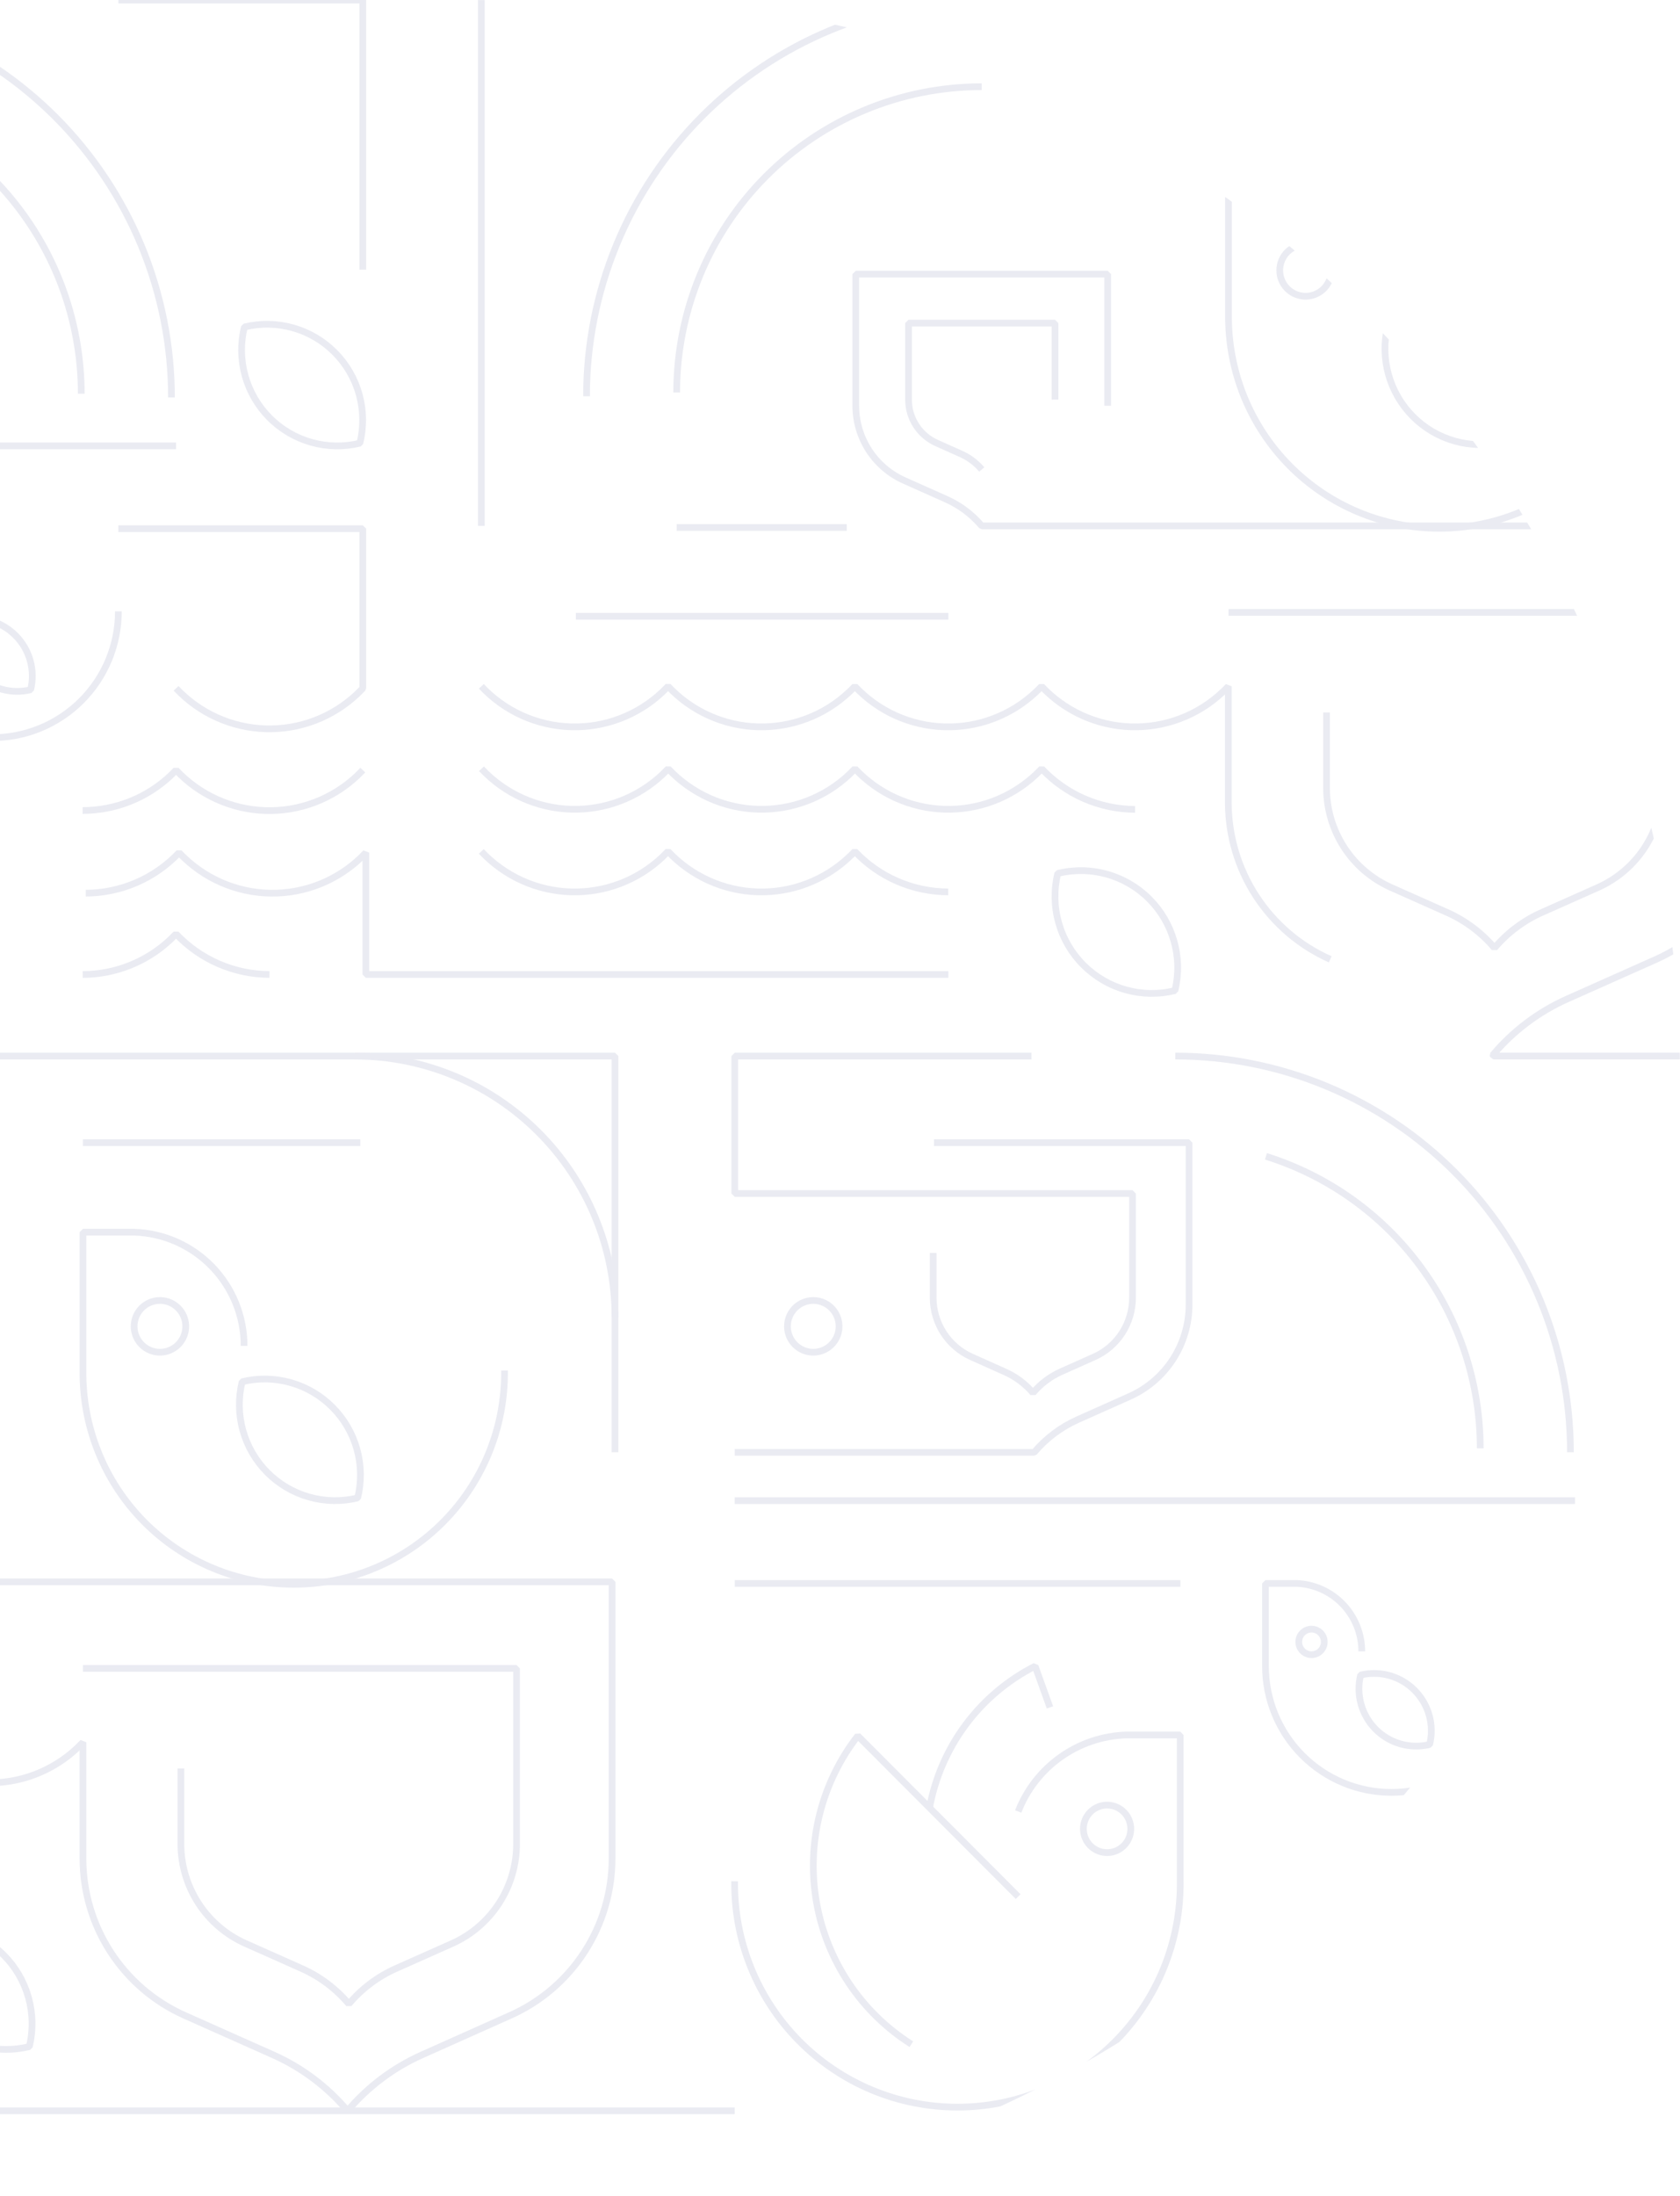 <svg width="375" height="490" viewBox="0 0 375 490" fill="none" xmlns="http://www.w3.org/2000/svg">
<g opacity="0.1">
<g clip-path="url(#clip0_1024_5024)">
<path d="M29.94 295.976C29.939 297.119 30.276 298.236 30.909 299.186C31.541 300.137 32.441 300.878 33.493 301.316C34.546 301.754 35.705 301.868 36.823 301.646C37.941 301.423 38.968 300.873 39.774 300.065C40.58 299.257 41.129 298.228 41.351 297.107C41.573 295.987 41.458 294.825 41.021 293.77C40.584 292.714 39.845 291.813 38.897 291.179C37.949 290.545 36.834 290.207 35.694 290.208C34.168 290.208 32.705 290.816 31.626 291.897C30.547 292.979 29.94 294.446 29.94 295.976V295.976Z" stroke="#28357C" stroke-width="1.5" stroke-linejoin="bevel"/>
<path d="M175.77 295.976C175.769 297.118 176.106 298.235 176.738 299.186C177.37 300.136 178.27 300.877 179.322 301.315C180.375 301.753 181.533 301.868 182.651 301.646C183.768 301.424 184.795 300.875 185.602 300.068C186.408 299.26 186.957 298.231 187.18 297.111C187.403 295.991 187.289 294.829 186.853 293.774C186.417 292.719 185.679 291.816 184.732 291.182C183.784 290.547 182.67 290.208 181.531 290.208C180.004 290.208 178.54 290.816 177.46 291.897C176.38 292.979 175.772 294.446 175.77 295.976V295.976Z" stroke="#28357C" stroke-width="1.5" stroke-linejoin="bevel"/>
<path d="M40.378 394.647V411.472C40.379 416.171 41.738 420.769 44.291 424.711C46.844 428.652 50.481 431.767 54.763 433.68L67.325 439.274C71.39 441.079 74.994 443.785 77.866 447.187C80.738 443.785 84.342 441.079 88.407 439.274L100.969 433.68C105.242 431.76 108.868 428.641 111.412 424.701C113.956 420.76 115.308 416.166 115.305 411.472V372.314H18.515" stroke="#28357C" stroke-width="1.5" stroke-linejoin="bevel"/>
<path d="M-13.873 451.016C-11.245 453.644 -7.985 455.549 -4.409 456.546C-0.832 457.544 2.941 457.6 6.545 456.71C7.422 453.093 7.354 449.312 6.349 445.729C5.343 442.146 3.434 438.884 0.805 436.256C-1.824 433.628 -5.084 431.724 -8.66 430.726C-12.237 429.729 -16.01 429.672 -19.615 430.561C-20.493 434.178 -20.427 437.96 -19.421 441.544C-18.415 445.127 -16.504 448.389 -13.873 451.016V451.016Z" stroke="#28357C" stroke-width="1.5" stroke-linejoin="bevel"/>
<path d="M304.243 451.018C301.614 453.647 298.353 455.551 294.775 456.549C291.198 457.546 287.424 457.602 283.818 456.711C282.941 453.094 283.009 449.312 284.015 445.729C285.02 442.145 286.93 438.882 289.56 436.254C292.189 433.626 295.45 431.722 299.028 430.725C302.606 429.728 306.379 429.672 309.985 430.562C310.863 434.179 310.796 437.962 309.791 441.545C308.785 445.128 306.874 448.391 304.243 451.018V451.018Z" stroke="#28357C" stroke-width="1.5" stroke-linejoin="bevel"/>
<path d="M74.218 314.035C76.812 316.638 78.692 319.869 79.676 323.415C80.66 326.96 80.715 330.7 79.836 334.272C76.269 335.14 72.539 335.072 69.006 334.075C65.472 333.078 62.255 331.185 59.664 328.58C57.072 325.974 55.194 322.743 54.211 319.198C53.227 315.653 53.171 311.914 54.048 308.341C57.614 307.472 61.344 307.539 64.877 308.536C68.411 309.534 71.628 311.427 74.218 314.035V314.035Z" stroke="#28357C" stroke-width="1.5" stroke-linejoin="bevel"/>
<path d="M387.034 314.034C389.627 316.638 391.506 319.869 392.49 323.414C393.474 326.959 393.53 330.699 392.651 334.272C389.084 335.14 385.355 335.072 381.821 334.075C378.288 333.078 375.071 331.185 372.479 328.579C369.888 325.973 368.01 322.742 367.026 319.197C366.043 315.652 365.987 311.913 366.863 308.34C370.43 307.472 374.16 307.539 377.693 308.537C381.226 309.534 384.443 311.427 387.034 314.034V314.034Z" stroke="#28357C" stroke-width="1.5" stroke-linejoin="bevel"/>
<path d="M393.271 407.227C392.868 407.649 392.447 408.059 392.031 408.47C389.298 411.056 386.082 413.076 382.568 414.413C379.054 415.751 375.311 416.38 371.554 416.264C367.797 416.149 364.1 415.291 360.674 413.74C357.249 412.189 354.162 409.976 351.592 407.227C351.182 407.649 350.767 408.059 350.352 408.47C345.044 413.469 338.041 416.262 330.758 416.283" stroke="#28357C" stroke-width="1.5" stroke-linejoin="bevel"/>
<path d="M252.406 408.12C252.406 409.169 252.096 410.194 251.515 411.066C250.934 411.938 250.108 412.617 249.141 413.019C248.175 413.42 247.111 413.525 246.085 413.32C245.059 413.116 244.117 412.611 243.377 411.869C242.638 411.128 242.134 410.183 241.93 409.155C241.726 408.126 241.83 407.06 242.231 406.091C242.631 405.122 243.309 404.294 244.179 403.712C245.049 403.129 246.071 402.818 247.117 402.818C248.52 402.818 249.865 403.377 250.857 404.371C251.849 405.366 252.406 406.714 252.406 408.12Z" stroke="#28357C" stroke-width="1.5" stroke-linejoin="bevel"/>
<path d="M234.363 381.015L231.052 371.816C224.964 374.909 219.67 379.37 215.583 384.85C211.497 390.33 208.727 396.681 207.49 403.41" stroke="#28357C" stroke-width="1.5" stroke-linejoin="bevel"/>
<path d="M350.545 324.075C350.545 312.465 348.263 300.968 343.831 290.241C339.398 279.514 332.901 269.767 324.711 261.558C316.52 253.348 306.797 246.836 296.096 242.393C285.395 237.95 273.925 235.664 262.343 235.665" stroke="#28357C" stroke-width="1.5" stroke-linejoin="bevel"/>
<path d="M79.166 235.665C94.578 235.665 109.359 241.802 120.257 252.727C131.155 263.651 137.277 278.468 137.277 293.917" stroke="#28357C" stroke-width="1.5" stroke-linejoin="bevel"/>
<path d="M372.404 452.827C368.5 452.813 364.64 452.005 361.057 450.452C357.473 448.898 354.242 446.632 351.558 443.79C351.149 444.212 350.733 444.622 350.318 445.033C345.012 450.035 338.008 452.828 330.724 452.846" stroke="#28357C" stroke-width="1.5" stroke-linejoin="bevel"/>
<path d="M163.997 334.878H351.562" stroke="#28357C" stroke-width="1.5" stroke-linejoin="bevel"/>
<path d="M315.765 377.202C317.314 378.759 318.436 380.69 319.024 382.809C319.612 384.928 319.644 387.163 319.119 389.298C316.987 389.816 314.757 389.775 312.646 389.179C310.534 388.583 308.611 387.452 307.062 385.894C305.513 384.336 304.39 382.405 303.802 380.286C303.214 378.167 303.181 375.932 303.705 373.796C305.837 373.277 308.068 373.318 310.18 373.914C312.293 374.511 314.216 375.643 315.765 377.202V377.202Z" stroke="#28357C" stroke-width="1.5" stroke-linejoin="bevel"/>
<path d="M289.904 366.404C289.904 366.968 290.071 367.52 290.383 367.989C290.696 368.458 291.14 368.824 291.661 369.04C292.181 369.256 292.753 369.312 293.305 369.202C293.857 369.092 294.364 368.821 294.762 368.422C295.16 368.023 295.431 367.514 295.541 366.961C295.651 366.407 295.594 365.834 295.379 365.312C295.164 364.791 294.799 364.346 294.331 364.032C293.863 363.719 293.313 363.551 292.75 363.551C291.995 363.551 291.271 363.852 290.737 364.387C290.203 364.922 289.904 365.648 289.904 366.404Z" stroke="#28357C" stroke-width="1.5" stroke-linejoin="bevel"/>
<path d="M208.477 254.994H265.416V291.112C265.42 295.451 264.169 299.699 261.814 303.339C259.459 306.98 256.101 309.858 252.147 311.624L240.552 316.801C236.812 318.473 233.495 320.967 230.848 324.098H164.007" stroke="#28357C" stroke-width="1.5" stroke-linejoin="bevel"/>
<path d="M74.747 78.668C77.334 81.276 79.206 84.509 80.183 88.053C81.161 91.598 81.211 95.336 80.328 98.906C76.761 99.774 73.031 99.707 69.498 98.709C65.965 97.712 62.747 95.82 60.156 93.213C57.565 90.607 55.688 87.376 54.705 83.831C53.722 80.286 53.667 76.547 54.546 72.974C58.117 72.098 61.853 72.162 65.393 73.159C68.932 74.157 72.154 76.054 74.747 78.668V78.668Z" stroke="#28357C" stroke-width="1.5" stroke-linejoin="bevel"/>
<path d="M80.988 171.854C80.579 172.276 80.164 172.686 79.748 173.097C77.013 175.681 73.796 177.699 70.282 179.035C66.767 180.371 63.025 180.999 59.268 180.884C55.511 180.768 51.814 179.911 48.388 178.362C44.962 176.812 41.874 174.601 39.302 171.854C38.899 172.276 38.484 172.686 38.062 173.097C32.744 178.09 25.73 180.87 18.444 180.872" stroke="#28357C" stroke-width="1.5" stroke-linejoin="bevel"/>
<path d="M38.273 88.703C38.274 77.092 35.994 65.595 31.562 54.868C27.13 44.14 20.633 34.393 12.444 26.183C4.254 17.973 -5.469 11.46 -16.17 7.017C-26.871 2.573 -38.34 0.286 -49.923 0.286" stroke="#28357C" stroke-width="1.5" stroke-linejoin="bevel"/>
<path d="M60.147 217.456C56.241 217.442 52.379 216.633 48.795 215.079C45.211 213.524 41.978 211.257 39.294 208.413C38.891 208.836 38.469 209.246 38.054 209.656C32.747 214.655 25.743 217.448 18.46 217.469" stroke="#28357C" stroke-width="1.5" stroke-linejoin="bevel"/>
<path d="M3.483 141.828C5.034 143.384 6.158 145.315 6.745 147.434C7.333 149.553 7.365 151.788 6.838 153.923C4.706 154.441 2.477 154.399 0.366 153.802C-1.745 153.205 -3.667 152.074 -5.215 150.516C-6.763 148.959 -7.885 147.028 -8.473 144.909C-9.06 142.791 -9.094 140.557 -8.57 138.422C-6.439 137.902 -4.209 137.943 -2.098 138.54C0.014 139.136 1.936 140.269 3.483 141.828V141.828Z" stroke="#28357C" stroke-width="1.5" stroke-linejoin="bevel"/>
<path d="M18.499 254.994H80.436" stroke="#28357C" stroke-width="1.5" stroke-linejoin="bevel"/>
<path d="M285.657 60.331C285.657 61.474 285.995 62.59 286.628 63.54C287.262 64.49 288.162 65.23 289.215 65.667C290.267 66.104 291.426 66.218 292.544 65.994C293.661 65.771 294.687 65.22 295.493 64.412C296.298 63.604 296.846 62.575 297.068 61.454C297.289 60.334 297.174 59.172 296.737 58.117C296.301 57.062 295.561 56.161 294.613 55.527C293.665 54.894 292.551 54.556 291.411 54.557C290.655 54.557 289.906 54.706 289.208 54.997C288.509 55.287 287.875 55.712 287.34 56.249C286.806 56.785 286.382 57.422 286.093 58.122C285.805 58.823 285.656 59.573 285.657 60.331Z" stroke="#28357C" stroke-width="1.5" stroke-linejoin="bevel"/>
<path d="M235.492 89.174V72.1H202.797V89.18C202.797 91.23 203.389 93.235 204.503 94.954C205.617 96.673 207.204 98.031 209.072 98.864L214.553 101.313C216.323 102.104 217.891 103.285 219.141 104.769" stroke="#28357C" stroke-width="1.5" stroke-linejoin="bevel"/>
<path d="M296.102 159.001V175.832C296.102 180.532 297.461 185.13 300.014 189.072C302.567 193.013 306.205 196.128 310.487 198.041L323.049 203.635C327.111 205.444 330.714 208.149 333.59 211.547C336.465 208.149 340.068 205.444 344.131 203.635L356.693 198.041C360.975 196.128 364.613 193.013 367.166 189.072C369.719 185.13 371.078 180.532 371.078 175.832V136.674H274.226" stroke="#28357C" stroke-width="1.5" stroke-linejoin="bevel"/>
<path d="M241.843 215.362C244.471 217.991 247.731 219.895 251.308 220.893C254.884 221.89 258.657 221.946 262.261 221.056C263.139 217.44 263.071 213.658 262.066 210.076C261.061 206.493 259.151 203.231 256.522 200.603C253.893 197.976 250.633 196.072 247.056 195.075C243.479 194.079 239.706 194.023 236.101 194.913C235.223 198.529 235.29 202.311 236.296 205.893C237.302 209.475 239.212 212.737 241.843 215.362V215.362Z" stroke="#28357C" stroke-width="1.5" stroke-linejoin="bevel"/>
<path d="M329.925 78.385C332.519 80.989 334.399 84.219 335.383 87.765C336.367 91.31 336.422 95.05 335.543 98.623C331.979 99.49 328.252 99.423 324.721 98.428C321.19 97.433 317.975 95.543 315.384 92.941C312.793 90.339 310.914 87.112 309.928 83.57C308.942 80.029 308.882 76.293 309.755 72.722C313.319 71.847 317.048 71.909 320.581 72.901C324.114 73.892 327.333 75.781 329.925 78.385Z" stroke="#28357C" stroke-width="1.5" stroke-linejoin="bevel"/>
<path d="M253.369 180.619C249.463 180.601 245.601 179.788 242.018 178.229C238.434 176.671 235.204 174.398 232.523 171.551C232.12 171.973 231.698 172.383 231.283 172.794C228.549 175.38 225.333 177.399 221.819 178.737C218.305 180.075 214.563 180.704 210.806 180.588C207.049 180.473 203.351 179.615 199.926 178.064C196.5 176.513 193.414 174.3 190.843 171.551C190.434 171.973 190.018 172.383 189.603 172.794C186.868 175.379 183.652 177.398 180.137 178.736C176.623 180.073 172.88 180.702 169.123 180.586C165.365 180.471 161.668 179.613 158.242 178.063C154.816 176.512 151.728 174.299 149.157 171.551C148.744 171.965 148.33 172.379 147.917 172.794C145.182 175.379 141.966 177.398 138.451 178.736C134.937 180.073 131.194 180.702 127.437 180.586C123.679 180.471 119.982 179.613 116.556 178.063C113.13 176.512 110.042 174.299 107.471 171.551" stroke="#28357C" stroke-width="1.5" stroke-linejoin="bevel"/>
<path d="M189.004 117.707H151.051" stroke="#28357C" stroke-width="1.5" stroke-linejoin="bevel"/>
<path d="M211.684 137.523H128.541" stroke="#28357C" stroke-width="1.5" stroke-linejoin="bevel"/>
<path d="M334.881 0C350.293 0 365.074 6.137 375.972 17.062C386.87 27.986 392.992 42.803 392.992 58.252" stroke="#28357C" stroke-width="1.5" stroke-linejoin="bevel"/>
<path d="M274.225 19.35H336.162" stroke="#28357C" stroke-width="1.5" stroke-linejoin="bevel"/>
<path d="M54.484 300.343C54.485 293.755 51.931 287.426 47.361 282.691C42.792 277.957 36.566 275.188 29.998 274.971H18.521V305.843C18.45 312.082 19.614 318.273 21.946 324.058C24.278 329.842 27.733 335.106 32.108 339.543C36.484 343.98 41.694 347.502 47.438 349.906C53.181 352.311 59.344 353.549 65.568 353.549C71.792 353.549 77.954 352.311 83.697 349.906C89.441 347.502 94.651 343.98 99.027 339.543C103.403 335.106 106.857 329.842 109.189 324.058C111.521 318.273 112.686 312.082 112.614 305.843" stroke="#28357C" stroke-width="1.5" stroke-linejoin="bevel"/>
<path d="M137.277 324.075V235.665H-8.472" stroke="#28357C" stroke-width="1.5" stroke-linejoin="bevel"/>
<path d="M-8.473 326.188V296.813H-64.7V326.188C-64.7 329.715 -63.681 333.166 -61.765 336.123C-59.849 339.081 -57.118 341.418 -53.904 342.852L-44.48 347.066C-41.436 348.423 -38.737 350.452 -36.586 353.002H136.625V414.717C136.625 422.124 134.484 429.373 130.459 435.586C126.435 441.799 120.7 446.709 113.95 449.723L94.164 458.567C87.772 461.42 82.104 465.682 77.584 471.036C73.063 465.682 67.396 461.42 61.004 458.567L41.162 449.723C34.417 446.704 28.69 441.791 24.671 435.579C20.653 429.367 18.515 422.121 18.518 414.717V388.804C18.108 389.227 17.693 389.637 17.277 390.047C14.542 392.631 11.325 394.649 7.811 395.985C4.297 397.321 0.554 397.95 -3.203 397.834C-6.96 397.719 -10.657 396.862 -14.083 395.312C-17.509 393.763 -20.596 391.551 -23.169 388.804C-23.572 389.227 -23.993 389.637 -24.409 390.047C-27.143 392.631 -30.36 394.649 -33.873 395.985C-37.387 397.321 -41.129 397.949 -44.886 397.834C-48.642 397.718 -52.339 396.861 -55.764 395.312C-59.19 393.762 -62.277 391.551 -64.848 388.804C-65.258 389.227 -65.673 389.637 -66.088 390.047C-68.824 392.631 -72.041 394.649 -75.555 395.985C-79.069 397.321 -82.812 397.95 -86.569 397.834C-90.326 397.719 -94.023 396.862 -97.449 395.312C-100.875 393.763 -103.962 391.551 -106.534 388.804C-106.937 389.227 -107.359 389.637 -107.775 390.047C-113.256 395.23 -120.559 398.033 -128.093 397.844C-135.626 397.656 -142.78 394.491 -147.997 389.04C-148.382 389.444 -148.785 389.836 -149.194 390.215C-151.929 392.799 -155.145 394.816 -158.659 396.153C-162.173 397.489 -165.915 398.117 -169.671 398.002C-173.427 397.886 -177.124 397.029 -180.55 395.48C-183.975 393.93 -187.062 391.719 -189.634 388.972" stroke="#28357C" stroke-width="1.5" stroke-linejoin="bevel"/>
<path d="M227.277 404.245C229.183 399.353 232.479 395.128 236.756 392.093C241.033 389.058 246.104 387.347 251.341 387.171H263.444V419.809C263.518 426.403 262.286 432.945 259.819 439.058C257.353 445.171 253.701 450.733 249.076 455.421C244.451 460.11 238.944 463.832 232.874 466.372C226.803 468.913 220.291 470.221 213.713 470.221C207.135 470.221 200.622 468.913 194.552 466.372C188.482 463.832 182.975 460.11 178.35 455.421C173.724 450.733 170.073 445.171 167.607 439.058C165.14 432.945 163.908 426.403 163.982 419.809" stroke="#28357C" stroke-width="1.5" stroke-linejoin="bevel"/>
<path d="M227.271 423.241L191.476 387.365C187.441 392.554 184.534 398.532 182.943 404.915C181.352 411.299 181.112 417.945 182.238 424.427C183.364 430.909 185.832 437.082 189.482 442.551C193.131 448.019 197.883 452.661 203.431 456.177" stroke="#28357C" stroke-width="1.5" stroke-linejoin="bevel"/>
<path d="M330.41 323.212C330.408 308.656 325.766 294.482 317.16 282.758C308.554 271.034 296.436 262.374 282.573 258.042" stroke="#28357C" stroke-width="1.5" stroke-linejoin="bevel"/>
<path d="M164.004 471.04H-127.185" stroke="#28357C" stroke-width="1.5" stroke-linejoin="bevel"/>
<path d="M263.438 471.039H393.934V425.666C391.363 428.415 388.277 430.628 384.851 432.179C381.425 433.73 377.728 434.588 373.971 434.703C370.214 434.819 366.471 434.19 362.957 432.852C359.443 431.515 356.227 429.495 353.494 426.909C353.066 426.511 352.651 426.101 352.254 425.666C349.57 428.509 346.339 430.777 342.756 432.331C339.173 433.886 335.312 434.695 331.408 434.709" stroke="#28357C" stroke-width="1.5" stroke-linejoin="bevel"/>
<path d="M164.018 353.35H263.48" stroke="#28357C" stroke-width="1.5" stroke-linejoin="bevel"/>
<path d="M303.968 368.516C303.968 364.579 302.442 360.796 299.711 357.966C296.981 355.136 293.26 353.481 289.334 353.35H282.47V371.798C282.47 379.274 285.433 386.443 290.706 391.73C295.98 397.016 303.132 399.986 310.59 399.986C318.047 399.986 325.2 397.016 330.473 391.73C335.746 386.443 338.709 379.274 338.709 371.798" stroke="#28357C" stroke-width="1.5" stroke-linejoin="bevel"/>
<path d="M208.3 279.597V289.604C208.301 292.395 209.109 295.127 210.625 297.469C212.141 299.81 214.301 301.662 216.844 302.799L224.285 306.131C226.71 307.201 228.862 308.807 230.578 310.83C232.27 308.82 234.389 307.215 236.779 306.131L244.251 302.799C246.794 301.662 248.954 299.81 250.47 297.469C251.986 295.127 252.794 292.395 252.795 289.604V266.339H164.01V235.665H230.231" stroke="#28357C" stroke-width="1.5" stroke-linejoin="bevel"/>
<path d="M18.139 87.864C18.137 73.308 13.496 59.135 4.891 47.411C-3.713 35.687 -15.831 27.026 -29.692 22.693" stroke="#28357C" stroke-width="1.5" stroke-linejoin="bevel"/>
<path d="M39.291 99.504H-148.275V0.011H-269.29" stroke="#28357C" stroke-width="1.5" stroke-linejoin="bevel"/>
<path d="M-8.316 133.143C-8.314 129.205 -9.839 125.421 -12.57 122.591C-15.301 119.76 -19.023 118.106 -22.949 117.977H-29.813V136.424C-29.813 140.126 -29.085 143.791 -27.672 147.211C-26.259 150.631 -24.188 153.739 -21.577 156.356C-18.966 158.973 -15.866 161.05 -12.454 162.466C-9.043 163.883 -5.386 164.612 -1.694 164.612C1.999 164.612 5.656 163.883 9.067 162.466C12.479 161.05 15.579 158.973 18.19 156.356C20.801 153.739 22.872 150.631 24.285 147.211C25.698 143.791 26.426 140.126 26.426 136.424" stroke="#28357C" stroke-width="1.5" stroke-linejoin="bevel"/>
<path d="M26.424 117.977H80.988V153.604C80.579 154.027 80.164 154.437 79.748 154.847C77.013 157.431 73.796 159.449 70.282 160.786C66.767 162.122 63.025 162.75 59.268 162.635C55.511 162.519 51.814 161.662 48.388 160.113C44.962 158.563 41.874 156.351 39.302 153.604" stroke="#28357C" stroke-width="1.5" stroke-linejoin="bevel"/>
<path d="M26.43 0.011H80.988V60.178" stroke="#28357C" stroke-width="1.5" stroke-linejoin="bevel"/>
<path d="M310.189 64.693C310.19 58.105 307.636 51.775 303.067 47.04C298.498 42.304 292.272 39.534 285.703 39.315H274.226V70.188C274.155 76.426 275.319 82.617 277.651 88.402C279.983 94.187 283.438 99.45 287.813 103.887C292.189 108.324 297.4 111.847 303.143 114.251C308.886 116.655 315.049 117.893 321.273 117.893C327.497 117.893 333.659 116.655 339.402 114.251C345.146 111.847 350.356 108.324 354.732 103.887C359.108 99.45 362.562 94.187 364.894 88.402C367.226 82.617 368.391 76.426 368.319 70.188" stroke="#28357C" stroke-width="1.5" stroke-linejoin="bevel"/>
<path d="M392.992 88.428V0.011H271.977" stroke="#28357C" stroke-width="1.5" stroke-linejoin="bevel"/>
<path d="M247.256 90.548V61.167H191.023V90.548C191.023 94.074 192.043 97.525 193.959 100.482C195.875 103.44 198.605 105.777 201.818 107.212L211.243 111.42C214.286 112.779 216.984 114.808 219.136 117.356H392.354V179.07C392.354 186.478 390.212 193.727 386.188 199.94C382.164 206.152 376.429 211.063 369.679 214.076L349.837 222.921C343.445 225.774 337.777 230.036 333.257 235.389L333.337 235.663H393.271V295.55" stroke="#28357C" stroke-width="1.5" stroke-linejoin="bevel"/>
<path d="M107.442 153.159C110.014 155.908 113.101 158.121 116.527 159.671C119.953 161.222 123.651 162.079 127.408 162.195C131.165 162.31 134.908 161.681 138.423 160.344C141.937 159.007 145.154 156.988 147.888 154.402C148.302 153.988 148.715 153.574 149.128 153.159C151.7 155.908 154.787 158.121 158.213 159.671C161.639 161.222 165.337 162.079 169.094 162.195C172.851 162.31 176.594 161.681 180.109 160.344C183.623 159.007 186.84 156.988 189.574 154.402C190.002 154.004 190.418 153.594 190.814 153.159C193.385 155.908 196.471 158.122 199.897 159.673C203.323 161.224 207.02 162.081 210.777 162.197C214.534 162.312 218.277 161.683 221.791 160.346C225.305 159.008 228.521 156.988 231.254 154.402C231.682 154.004 232.104 153.594 232.494 153.159C235.066 155.908 238.153 158.121 241.579 159.671C245.005 161.222 248.703 162.079 252.46 162.195C256.217 162.31 259.96 161.681 263.475 160.344C266.989 159.007 270.206 156.988 272.94 154.402C273.368 154.004 273.784 153.594 274.18 153.159V179.072C274.184 186.487 276.336 193.742 280.373 199.956C284.41 206.17 290.16 211.076 296.924 214.078" stroke="#28357C" stroke-width="1.5" stroke-linejoin="bevel"/>
<path d="M107.439 0.011V117.355" stroke="#28357C" stroke-width="1.5" stroke-linejoin="bevel"/>
<path d="M211.684 217.462H81.665V190.275C79.094 193.023 76.006 195.236 72.58 196.787C69.154 198.337 65.457 199.195 61.699 199.31C57.942 199.426 54.199 198.797 50.685 197.46C47.17 196.123 43.954 194.103 41.219 191.518C40.791 191.12 40.376 190.71 39.979 190.275C37.298 193.117 34.069 195.385 30.488 196.939C26.907 198.494 23.048 199.303 19.145 199.318" stroke="#28357C" stroke-width="1.5" stroke-linejoin="bevel"/>
<path d="M107.432 189.992C110.004 192.74 113.091 194.953 116.517 196.504C119.943 198.054 123.64 198.912 127.398 199.027C131.155 199.143 134.898 198.514 138.413 197.177C141.927 195.84 145.144 193.82 147.878 191.235C148.291 190.82 148.705 190.406 149.118 189.992C151.69 192.74 154.777 194.953 158.203 196.504C161.629 198.054 165.327 198.912 169.084 199.027C172.841 199.143 176.584 198.514 180.099 197.177C183.613 195.84 186.83 193.82 189.564 191.235C189.992 190.837 190.407 190.427 190.804 189.992C193.487 192.835 196.719 195.103 200.302 196.657C203.885 198.212 207.746 199.021 211.65 199.035" stroke="#28357C" stroke-width="1.5" stroke-linejoin="bevel"/>
<path d="M151.044 87.591C151.043 78.629 152.803 69.755 156.224 61.475C159.645 53.195 164.659 45.672 170.981 39.335C177.302 32.998 184.807 27.972 193.067 24.543C201.326 21.114 210.179 19.349 219.119 19.35" stroke="#28357C" stroke-width="1.5" stroke-linejoin="bevel"/>
<path d="M130.923 88.429C130.921 76.817 133.2 65.319 137.631 54.59C142.062 43.861 148.558 34.113 156.748 25.901C164.938 17.69 174.662 11.176 185.364 6.732C196.065 2.287 207.535 -2.58266e-07 219.119 0" stroke="#28357C" stroke-width="1.5" stroke-linejoin="bevel"/>
</g>
</g>
<defs>
<clipPath id="clip0_1024_5024">
<rect width="1076" height="490" rx="240" transform="matrix(-1 0 0 1 375 0)" fill="white"/>
</clipPath>
</defs>
</svg>
